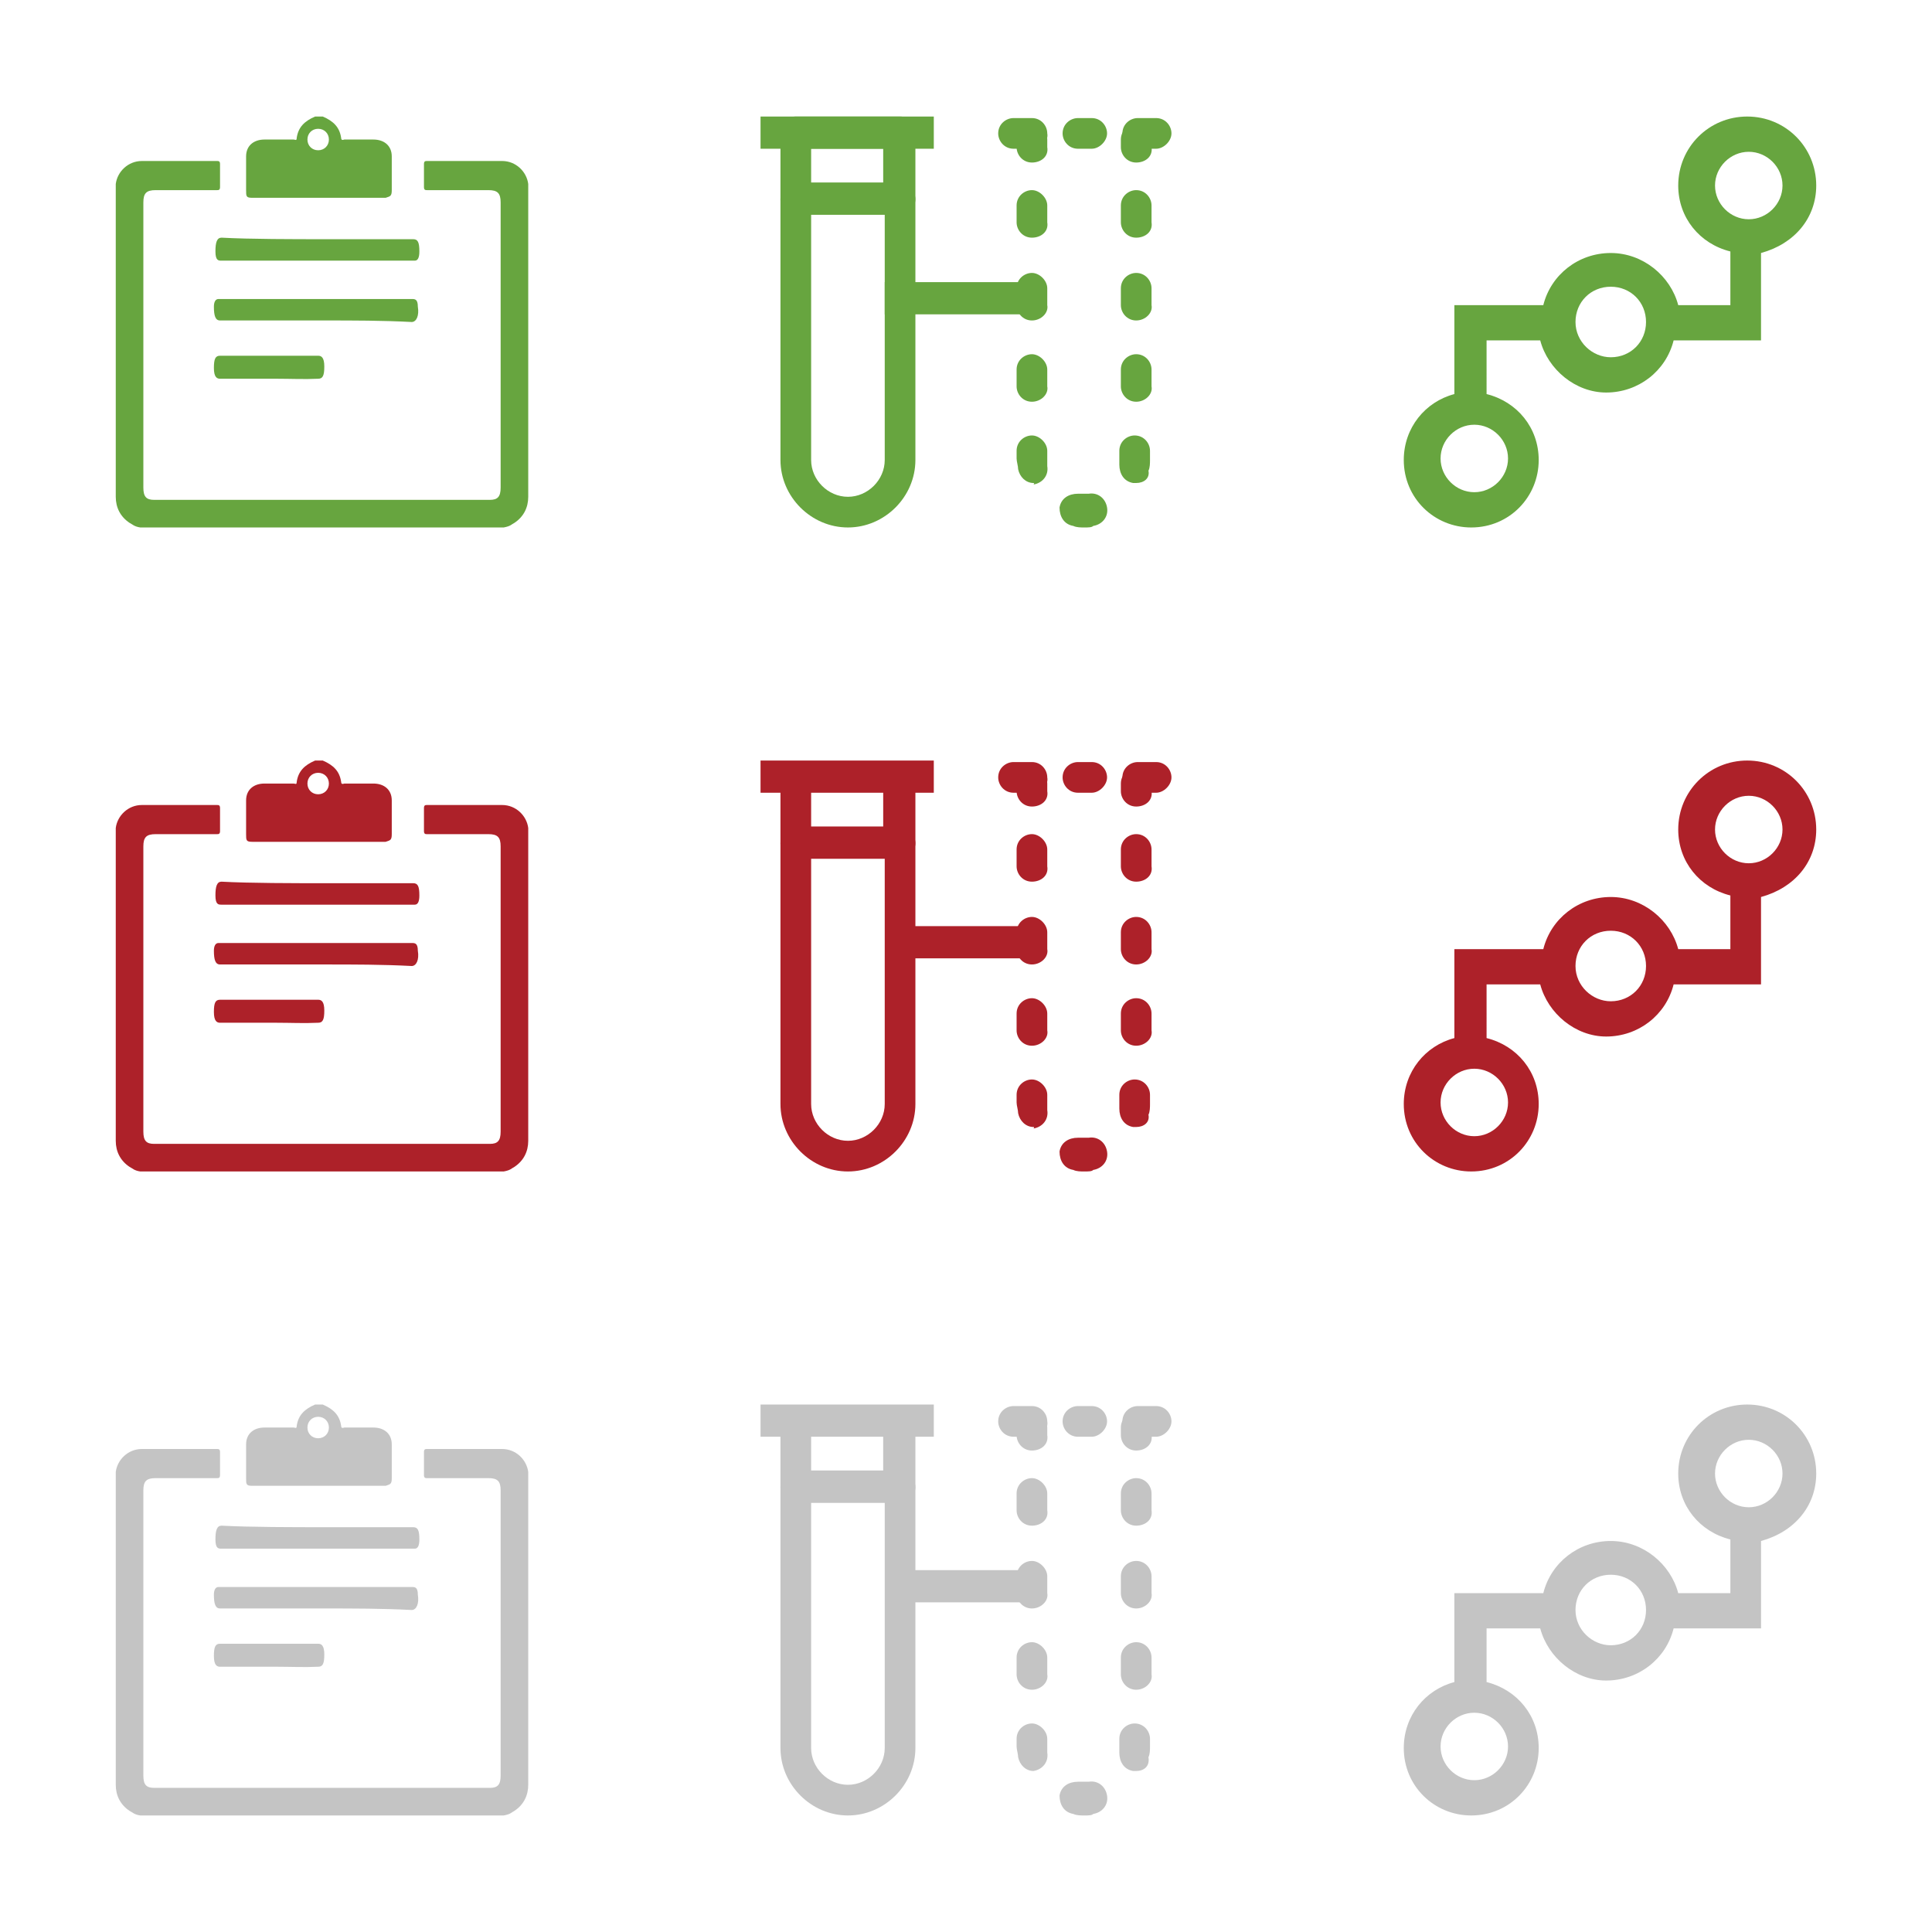 <?xml version="1.0" encoding="utf-8"?>
<!-- Generator: Adobe Illustrator 16.0.4, SVG Export Plug-In . SVG Version: 6.00 Build 0)  -->
<!DOCTYPE svg PUBLIC "-//W3C//DTD SVG 1.1//EN" "http://www.w3.org/Graphics/SVG/1.1/DTD/svg11.dtd">
<svg version="1.1" id="Layer_1" xmlns="http://www.w3.org/2000/svg" xmlns:xlink="http://www.w3.org/1999/xlink" x="0px" y="0px"
	 width="210px" height="210px" viewBox="535 -5 210 210" enable-background="new 535 -5 210 210" xml:space="preserve">
<g>
	<path id="XMLID_13_" fill="#67A53F" d="M550.25,52.333h39.5c0.781-0.146,0.833-0.333,1.167-0.5c1-0.666,1.5-1.666,1.5-2.833V15
		c-0.167-1.333-1.334-2.5-2.834-2.5h-8.166c-0.167,0-0.334,0-0.334,0.333v2.5c0,0.334,0.167,0.334,0.334,0.334h6.666
		c1,0,1.334,0.333,1.334,1.333v31c0,1-0.334,1.333-1.167,1.333h-36.5c-0.833,0-1.167-0.333-1.167-1.333V17
		c0-1,0.334-1.333,1.334-1.333h6.666c0.167,0,0.334,0,0.334-0.334v-2.5c0-0.333-0.167-0.333-0.334-0.333h-8.166
		c-1.5,0-2.667,1.167-2.834,2.5v34c0,1.167,0.5,2.167,1.5,2.833C549.417,52,549.578,52.234,550.25,52.333z"/>
	<g id="XMLID_10_">
		<g id="XMLID_11_">
			<path id="XMLID_12_" fill="#67A53F" d="M570.083,7.667c1.167,0.5,1.834,1.166,2,2.333c0,0.333,0.334,0.167,0.334,0.167h3.166
				c1.167,0,2,0.666,2,1.833v3.667c0,0.666-0.166,0.666-0.666,0.833h-14.5c-0.667,0-0.667-0.167-0.667-0.833V12
				c0-1.167,0.833-1.833,2-1.833h3.167c0.166,0,0.333,0.166,0.333-0.167c0.167-1.167,0.833-1.833,2-2.333H570.083z M570.75,10.167
				c0-0.667-0.5-1.167-1.167-1.167c-0.666,0-1.166,0.5-1.166,1.167c0,0.666,0.5,1.166,1.166,1.166
				C570.25,11.333,570.75,10.833,570.75,10.167z"/>
		</g>
	</g>
	<g id="XMLID_8_">
		<path id="XMLID_9_" fill="#67A53F" d="M570.25,29.833h-11.333c-0.5,0-0.667-0.5-0.667-1.5c0-0.5,0.167-0.833,0.5-0.833h21
			c0.333,0,0.667,0,0.667,0.833c0.166,1-0.167,1.667-0.667,1.667C576.583,29.833,573.417,29.833,570.25,29.833z"/>
	</g>
	<g id="XMLID_6_">
		<path id="XMLID_7_" fill="#67A53F" d="M570.25,21h9.667c0.5,0,0.666,0.333,0.666,1.333c0,0.667-0.166,1-0.5,1h-21
			c-0.333,0-0.666,0-0.666-1s0.166-1.5,0.666-1.5C562.083,21,567.083,21,570.25,21z"/>
	</g>
	<g id="XMLID_4_">
		<path id="XMLID_5_" fill="#67A53F" d="M565.083,36.167h-6.166c-0.334,0-0.667-0.167-0.667-1.167s0.167-1.333,0.667-1.333h10.666
			c0.334,0,0.667,0.166,0.667,1.166s-0.167,1.334-0.667,1.334C568.083,36.241,566.583,36.167,565.083,36.167z"/>
	</g>
</g>
<g>
	<path id="XMLID_26_" fill="#AD2129" d="M550.25,122.334h39.5c0.781-0.146,0.833-0.333,1.167-0.5c1-0.666,1.5-1.666,1.5-2.833v-34
		c-0.167-1.333-1.334-2.5-2.834-2.5h-8.166c-0.167,0-0.334,0-0.334,0.333v2.5c0,0.334,0.167,0.334,0.334,0.334h6.666
		c1,0,1.334,0.333,1.334,1.333v31c0,1-0.334,1.333-1.167,1.333h-36.5c-0.833,0-1.167-0.333-1.167-1.333v-31
		c0-1,0.334-1.333,1.334-1.333h6.666c0.167,0,0.334,0,0.334-0.334v-2.5c0-0.333-0.167-0.333-0.334-0.333h-8.166
		c-1.5,0-2.667,1.167-2.834,2.5v34c0,1.167,0.5,2.167,1.5,2.833C549.417,122.001,549.578,122.235,550.25,122.334z"/>
	<g id="XMLID_23_">
		<g id="XMLID_24_">
			<path id="XMLID_25_" fill="#AD2129" d="M570.083,77.668c1.167,0.5,1.834,1.166,2,2.333c0,0.333,0.334,0.167,0.334,0.167h3.166
				c1.167,0,2,0.666,2,1.833v3.667c0,0.666-0.166,0.666-0.666,0.833h-14.5c-0.667,0-0.667-0.167-0.667-0.833v-3.667
				c0-1.167,0.833-1.833,2-1.833h3.167c0.166,0,0.333,0.166,0.333-0.167c0.167-1.167,0.833-1.833,2-2.333H570.083z M570.75,80.168
				c0-0.667-0.5-1.167-1.167-1.167c-0.666,0-1.166,0.5-1.166,1.167c0,0.666,0.5,1.166,1.166,1.166
				C570.25,81.334,570.75,80.834,570.75,80.168z"/>
		</g>
	</g>
	<g id="XMLID_16_">
		<path id="XMLID_22_" fill="#AD2129" d="M570.25,99.834h-11.333c-0.5,0-0.667-0.5-0.667-1.5c0-0.5,0.167-0.833,0.5-0.833h21
			c0.333,0,0.667,0,0.667,0.833c0.166,1-0.167,1.667-0.667,1.667C576.583,99.834,573.417,99.834,570.25,99.834z"/>
	</g>
	<g id="XMLID_14_">
		<path id="XMLID_15_" fill="#AD2129" d="M570.25,91.001h9.667c0.5,0,0.666,0.333,0.666,1.333c0,0.667-0.166,1-0.5,1h-21
			c-0.333,0-0.666,0-0.666-1s0.166-1.5,0.666-1.5C562.083,91.001,567.083,91.001,570.25,91.001z"/>
	</g>
	<g id="XMLID_2_">
		<path id="XMLID_3_" fill="#AD2129" d="M565.083,106.168h-6.166c-0.334,0-0.667-0.167-0.667-1.167s0.167-1.333,0.667-1.333h10.666
			c0.334,0,0.667,0.166,0.667,1.166s-0.167,1.334-0.667,1.334C568.083,106.242,566.583,106.168,565.083,106.168z"/>
	</g>
</g>
<g>
	<path id="XMLID_38_" fill="#C4C4C4" d="M550.25,192.333h39.5c0.781-0.146,0.833-0.333,1.167-0.5c1-0.666,1.5-1.666,1.5-2.833v-34
		c-0.167-1.333-1.334-2.5-2.834-2.5h-8.166c-0.167,0-0.334,0-0.334,0.333v2.5c0,0.334,0.167,0.334,0.334,0.334h6.666
		c1,0,1.334,0.333,1.334,1.333v31c0,1-0.334,1.333-1.167,1.333h-36.5c-0.833,0-1.167-0.333-1.167-1.333v-31
		c0-1,0.334-1.333,1.334-1.333h6.666c0.167,0,0.334,0,0.334-0.334v-2.5c0-0.333-0.167-0.333-0.334-0.333h-8.166
		c-1.5,0-2.667,1.167-2.834,2.5v34c0,1.167,0.5,2.167,1.5,2.833C549.417,192,549.578,192.234,550.25,192.333z"/>
	<g id="XMLID_34_">
		<g id="XMLID_35_">
			<path id="XMLID_37_" fill="#C4C4C4" d="M570.083,147.667c1.167,0.5,1.834,1.166,2,2.333c0,0.333,0.334,0.167,0.334,0.167h3.166
				c1.167,0,2,0.666,2,1.833v3.667c0,0.666-0.166,0.666-0.666,0.833h-14.5c-0.667,0-0.667-0.167-0.667-0.833V152
				c0-1.167,0.833-1.833,2-1.833h3.167c0.166,0,0.333,0.166,0.333-0.167c0.167-1.167,0.833-1.833,2-2.333H570.083z M570.75,150.167
				c0-0.667-0.5-1.167-1.167-1.167c-0.666,0-1.166,0.5-1.166,1.167c0,0.666,0.5,1.166,1.166,1.166
				C570.25,151.333,570.75,150.833,570.75,150.167z"/>
		</g>
	</g>
	<g id="XMLID_32_">
		<path id="XMLID_33_" fill="#C4C4C4" d="M570.25,169.833h-11.333c-0.5,0-0.667-0.5-0.667-1.5c0-0.5,0.167-0.833,0.5-0.833h21
			c0.333,0,0.667,0,0.667,0.833c0.166,1-0.167,1.667-0.667,1.667C576.583,169.833,573.417,169.833,570.25,169.833z"/>
	</g>
	<g id="XMLID_29_">
		<path id="XMLID_30_" fill="#C4C4C4" d="M570.25,161h9.667c0.5,0,0.666,0.333,0.666,1.333c0,0.667-0.166,1-0.5,1h-21
			c-0.333,0-0.666,0-0.666-1s0.166-1.5,0.666-1.5C562.083,161,567.083,161,570.25,161z"/>
	</g>
	<g id="XMLID_27_">
		<path id="XMLID_28_" fill="#C4C4C4" d="M565.083,176.167h-6.166c-0.334,0-0.667-0.167-0.667-1.167s0.167-1.333,0.667-1.333h10.666
			c0.334,0,0.667,0.166,0.667,1.166s-0.167,1.334-0.667,1.334C568.083,176.241,566.583,176.167,565.083,176.167z"/>
	</g>
</g>
<g>
	<path fill="#67A53F" d="M627.167,52.333c-4,0-7.334-3.333-7.334-7.333V16.667c0-1,0.834-1.666,1.667-1.666h11.333
		c1,0,1.667,0.833,1.667,1.666V45C634.5,49,631.167,52.333,627.167,52.333L627.167,52.333z M623.167,18.333V45c0,2.166,1.833,4,4,4
		c2.166,0,4-1.834,4-4V18.333H623.167z"/>
	<path fill="#67A53F" d="M632.833,18.333H621.5c-1,0-1.667-0.833-1.667-1.667V9.333c0-1,0.834-1.667,1.667-1.667h11.333
		c1,0,1.667,0.834,1.667,1.667v7.333C634.5,17.5,633.667,18.333,632.833,18.333z M623.167,14.833H631v-3.667h-7.833V14.833z"/>
	<path id="XMLID_31_" fill="#67A53F" d="M647.167,12.667c-1,0-1.667-0.833-1.667-1.666v-0.834c0-1,0.833-1.666,1.667-1.666
		c0.833,0,1.666,0.833,1.666,1.666V11C649,12,648.167,12.667,647.167,12.667z"/>
	<path fill="#67A53F" d="M652.833,52.333c-0.333,0-0.833,0-1.166-0.167c-1-0.166-1.5-1-1.5-2c0.166-1,1-1.5,2-1.5h1.166
		c1-0.166,1.834,0.5,2,1.5c0.167,1-0.5,1.834-1.5,2C653.667,52.333,653.333,52.333,652.833,52.333z M658.5,47.5h-0.333
		c-1-0.167-1.5-1-1.5-2V44c0-1,0.833-1.667,1.666-1.667c1,0,1.667,0.833,1.667,1.667v1c0,0.333,0,0.833-0.167,1.166
		C660,47,659.333,47.5,658.5,47.5z M647.333,47.5c-0.833,0-1.5-0.667-1.666-1.5c0-0.334-0.167-0.834-0.167-1.167V44
		c0-1,0.833-1.667,1.667-1.667c0.833,0,1.666,0.833,1.666,1.667v1.666c0.167,1-0.5,1.834-1.5,2
		C647.5,47.5,647.333,47.5,647.333,47.5z M658.5,38.667c-1,0-1.667-0.833-1.667-1.666v-1.834c0-1,0.834-1.666,1.667-1.666
		c1,0,1.667,0.833,1.667,1.666V37C660.333,37.833,659.5,38.667,658.5,38.667z M647.167,38.667c-1,0-1.667-0.833-1.667-1.666v-1.834
		c0-1,0.833-1.666,1.667-1.666c0.833,0,1.666,0.833,1.666,1.666V37C649,37.833,648.167,38.667,647.167,38.667z M658.5,29.833
		c-1,0-1.667-0.833-1.667-1.667v-1.833c0-1,0.834-1.667,1.667-1.667c1,0,1.667,0.834,1.667,1.667v1.833
		C660.333,29,659.5,29.833,658.5,29.833z M647.167,29.833c-1,0-1.667-0.833-1.667-1.667v-1.833c0-1,0.833-1.667,1.667-1.667
		c0.833,0,1.666,0.834,1.666,1.667v1.833C649,29,648.167,29.833,647.167,29.833z M658.5,20.833c-1,0-1.667-0.833-1.667-1.667v-1.833
		c0-1,0.834-1.667,1.667-1.667c1,0,1.667,0.834,1.667,1.667v1.833C660.333,20.167,659.5,20.833,658.5,20.833z M647.167,20.833
		c-1,0-1.667-0.833-1.667-1.667v-1.833c0-1,0.833-1.667,1.667-1.667c0.833,0,1.666,0.834,1.666,1.667v1.833
		C649,20.167,648.167,20.833,647.167,20.833z"/>
	<path id="XMLID_21_" fill="#67A53F" d="M658.5,12.667c-1,0-1.667-0.833-1.667-1.666v-0.834c0-1,0.834-1.666,1.667-1.666
		c1,0,1.667,0.833,1.667,1.666V11C660.333,12,659.5,12.667,658.5,12.667z"/>
	<path id="XMLID_20_" fill="#67A53F" d="M631.167,25.667h15.666v3.5h-15.666V25.667z"/>
	<path id="XMLID_19_" fill="#67A53F" d="M617.667,7.667H636.5v3.5h-18.833V7.667z"/>
	<path id="XMLID_18_" fill="#67A53F" d="M647.167,11.167h-2c-1,0-1.667-0.833-1.667-1.666c0-1,0.833-1.667,1.667-1.667h2
		c1,0,1.666,0.833,1.666,1.667C649,10.333,648.167,11.167,647.167,11.167z"/>
	<path id="XMLID_17_" fill="#67A53F" d="M653.667,11.167h-1.5c-1,0-1.667-0.833-1.667-1.666c0-1,0.833-1.667,1.667-1.667h1.5
		c1,0,1.666,0.833,1.666,1.667C655.333,10.333,654.5,11.167,653.667,11.167z"/>
	<path id="XMLID_1_" fill="#67A53F" d="M660.667,11.167h-2c-1,0-1.667-0.833-1.667-1.666c0-1,0.833-1.667,1.667-1.667h2
		c1,0,1.666,0.833,1.666,1.667C662.333,10.333,661.5,11.167,660.667,11.167z"/>
</g>
<g>
	<path fill="#67A53F" d="M732.416,15.167c0-4.166-3.332-7.5-7.5-7.5c-4.166,0-7.5,3.334-7.5,7.5c0,3.5,2.334,6.334,5.668,7.167
		v5.833h-5.668c-0.832-3.166-3.832-5.666-7.332-5.666s-6.5,2.333-7.334,5.666h-9.666v9.667c-3.168,0.833-5.5,3.667-5.5,7.167
		c0,4.166,3.332,7.333,7.332,7.333c4.168,0,7.334-3.333,7.334-7.333c0-3.5-2.334-6.334-5.666-7.167V32h5.832
		c0.834,3.166,3.834,5.666,7.168,5.666c3.5,0,6.5-2.333,7.332-5.666h9.5v-9.5C730.084,21.5,732.416,18.667,732.416,15.167z
		 M698.916,44.833c0,2-1.666,3.667-3.666,3.667s-3.666-1.667-3.666-3.667s1.666-3.667,3.666-3.667S698.916,42.833,698.916,44.833z
		 M710.084,33.833c-2,0-3.834-1.667-3.834-3.833c0-2.167,1.666-3.834,3.834-3.834c2.166,0,3.832,1.667,3.832,3.834
		C713.916,32.167,712.25,33.833,710.084,33.833z M725.084,18.833c-2,0-3.668-1.667-3.668-3.667s1.668-3.666,3.668-3.666
		s3.666,1.666,3.666,3.666S727.084,18.833,725.084,18.833z"/>
	<path id="XMLID_36_" fill="#67A53F" d="M697.084,39.5"/>
</g>
<g>
	<path fill="#AD2129" d="M627.167,122.334c-4,0-7.334-3.334-7.334-7.334V86.667c0-1,0.834-1.667,1.667-1.667h11.333
		c1,0,1.667,0.833,1.667,1.667V115C634.5,119,631.167,122.334,627.167,122.334L627.167,122.334z M623.167,88.333V115
		c0,2.166,1.833,4,4,4c2.166,0,4-1.834,4-4V88.333H623.167z"/>
	<path fill="#AD2129" d="M632.833,88.333H621.5c-1,0-1.667-0.833-1.667-1.667V79.5c0-1,0.834-1.667,1.667-1.667h11.333
		c1,0,1.667,0.833,1.667,1.667v7.167C634.5,87.5,633.667,88.333,632.833,88.333z M623.167,84.833H631V81h-7.833V84.833z"/>
	<path id="XMLID_69_" fill="#AD2129" d="M647.167,82.667c-1,0-1.667-0.833-1.667-1.667v-0.833c0-1,0.833-1.667,1.667-1.667
		c0.833,0,1.666,0.833,1.666,1.667V81C649,82,648.167,82.667,647.167,82.667z"/>
	<path fill="#AD2129" d="M652.833,122.334c-0.333,0-0.833,0-1.166-0.168c-1-0.166-1.5-1-1.5-2c0.166-1,1-1.5,2-1.5h1.166
		c1-0.166,1.834,0.5,2,1.5c0.167,1-0.5,1.834-1.5,2C653.667,122.334,653.333,122.334,652.833,122.334z M658.5,117.5h-0.333
		c-1-0.166-1.5-1-1.5-2V114c0-1,0.833-1.666,1.666-1.666c1,0,1.667,0.832,1.667,1.666v1c0,0.334,0,0.834-0.167,1.166
		C660,117,659.333,117.5,658.5,117.5z M647.333,117.5c-0.833,0-1.5-0.666-1.666-1.5c0-0.334-0.167-0.834-0.167-1.166V114
		c0-1,0.833-1.666,1.667-1.666c0.833,0,1.666,0.832,1.666,1.666v1.666c0.167,1-0.5,1.834-1.5,2
		C647.5,117.5,647.333,117.5,647.333,117.5z M658.5,108.666c-1,0-1.667-0.832-1.667-1.666v-1.834c0-1,0.834-1.666,1.667-1.666
		c1,0,1.667,0.834,1.667,1.666V107C660.333,107.834,659.5,108.666,658.5,108.666z M647.167,108.666c-1,0-1.667-0.832-1.667-1.666
		v-1.834c0-1,0.833-1.666,1.667-1.666c0.833,0,1.666,0.834,1.666,1.666V107C649,107.834,648.167,108.666,647.167,108.666z
		 M658.5,99.833c-1,0-1.667-0.833-1.667-1.667v-1.833c0-1,0.834-1.667,1.667-1.667c1,0,1.667,0.833,1.667,1.667v1.833
		C660.333,99,659.5,99.833,658.5,99.833z M647.167,99.833c-1,0-1.667-0.833-1.667-1.667v-1.833c0-1,0.833-1.667,1.667-1.667
		c0.833,0,1.666,0.833,1.666,1.667v1.833C649,99,648.167,99.833,647.167,99.833z M658.5,90.833c-1,0-1.667-0.833-1.667-1.667v-1.833
		c0-1,0.834-1.667,1.667-1.667c1,0,1.667,0.833,1.667,1.667v1.833C660.333,90.167,659.5,90.833,658.5,90.833z M647.167,90.833
		c-1,0-1.667-0.833-1.667-1.667v-1.833c0-1,0.833-1.667,1.667-1.667c0.833,0,1.666,0.833,1.666,1.667v1.833
		C649,90.167,648.167,90.833,647.167,90.833z"/>
	<path id="XMLID_59_" fill="#AD2129" d="M658.5,82.667c-1,0-1.667-0.833-1.667-1.667v-0.833c0-1,0.834-1.667,1.667-1.667
		c1,0,1.667,0.833,1.667,1.667V81C660.333,82,659.5,82.667,658.5,82.667z"/>
	<path id="XMLID_58_" fill="#AD2129" d="M632.167,95.667h14.666v3.5h-14.666V95.667z"/>
	<g>
		<path id="XMLID_57_" fill="#AD2129" d="M617.667,77.667H636.5v3.5h-18.833V77.667z"/>
	</g>
	<g>
		<path id="XMLID_56_" fill="#AD2129" d="M647.167,81.167h-2c-1,0-1.667-0.833-1.667-1.667c0-1,0.833-1.667,1.667-1.667h2
			c1,0,1.666,0.833,1.666,1.667C649,80.333,648.167,81.167,647.167,81.167z"/>
		<path id="XMLID_55_" fill="#AD2129" d="M653.667,81.167h-1.5c-1,0-1.667-0.833-1.667-1.667c0-1,0.833-1.667,1.667-1.667h1.5
			c1,0,1.666,0.833,1.666,1.667S654.5,81.167,653.667,81.167z"/>
		<path id="XMLID_54_" fill="#AD2129" d="M660.667,81.167h-2c-1,0-1.667-0.833-1.667-1.667c0-1,0.833-1.667,1.667-1.667h2
			c1,0,1.666,0.833,1.666,1.667S661.5,81.167,660.667,81.167z"/>
	</g>
</g>
<g>
	<path fill="#AD2129" d="M732.416,85.167c0-4.167-3.332-7.5-7.5-7.5c-4.166,0-7.5,3.333-7.5,7.5c0,3.5,2.334,6.333,5.668,7.167
		v5.833h-5.668c-0.832-3.167-3.832-5.667-7.332-5.667s-6.5,2.333-7.334,5.667h-9.666v9.667c-3.168,0.832-5.5,3.666-5.5,7.166
		c0,4.166,3.332,7.334,7.332,7.334c4.168,0,7.334-3.334,7.334-7.334c0-3.5-2.334-6.334-5.666-7.166V102h5.832
		c0.834,3.166,3.834,5.666,7.168,5.666c3.5,0,6.5-2.332,7.332-5.666h9.5v-9.5C730.084,91.5,732.416,88.667,732.416,85.167z
		 M698.916,114.834c0,2-1.666,3.666-3.666,3.666s-3.666-1.666-3.666-3.666s1.666-3.668,3.666-3.668S698.916,112.834,698.916,114.834
		z M710.084,103.834c-2,0-3.834-1.668-3.834-3.834c0-2.167,1.666-3.833,3.834-3.833c2.166,0,3.832,1.667,3.832,3.833
		C713.916,102.166,712.25,103.834,710.084,103.834z M725.084,88.833c-2,0-3.668-1.667-3.668-3.667s1.668-3.667,3.668-3.667
		s3.666,1.667,3.666,3.667S727.084,88.833,725.084,88.833z"/>
	<path id="XMLID_74_" fill="#AD2129" d="M697.084,109.5"/>
</g>
<g>
	<path fill="#C4C4C4" d="M627.167,192.333c-4,0-7.334-3.334-7.334-7.334v-28.332c0-1,0.834-1.668,1.667-1.668h11.333
		c1,0,1.667,0.834,1.667,1.668v28.332C634.5,188.999,631.167,192.333,627.167,192.333L627.167,192.333z M623.167,158.333v26.666
		c0,2.168,1.833,4,4,4c2.166,0,4-1.832,4-4v-26.666H623.167z"/>
	<path fill="#C4C4C4" d="M632.833,158.333H621.5c-1,0-1.667-0.834-1.667-1.666v-7.168c0-1,0.834-1.666,1.667-1.666h11.333
		c1,0,1.667,0.834,1.667,1.666v7.168C634.5,157.499,633.667,158.333,632.833,158.333z M623.167,154.833H631v-3.834h-7.833V154.833z"
		/>
	<path id="XMLID_95_" fill="#C4C4C4" d="M647.167,152.667c-1,0-1.667-0.834-1.667-1.668v-0.832c0-1,0.833-1.668,1.667-1.668
		c0.833,0,1.666,0.834,1.666,1.668v0.832C649,151.999,648.167,152.667,647.167,152.667z"/>
	<path fill="#C4C4C4" d="M652.833,192.333c-0.333,0-0.833,0-1.166-0.166c-1-0.168-1.5-1-1.5-2c0.166-1,1-1.5,2-1.5h1.166
		c1-0.168,1.834,0.5,2,1.5c0.167,1-0.5,1.832-1.5,2C653.667,192.333,653.333,192.333,652.833,192.333z M658.5,187.499h-0.333
		c-1-0.166-1.5-1-1.5-2v-1.5c0-1,0.833-1.666,1.666-1.666c1,0,1.667,0.834,1.667,1.666v0.834c0,0.334,0,0.834-0.167,1.166
		C660,186.999,659.333,187.499,658.5,187.499z M647.333,187.499c-0.833,0-1.5-0.666-1.666-1.5c0-0.332-0.167-0.832-0.167-1.166
		v-0.834c0-1,0.833-1.666,1.667-1.666c0.833,0,1.666,0.834,1.666,1.666v1.5C649,186.499,648.333,187.333,647.333,187.499
		C647.5,187.499,647.333,187.499,647.333,187.499z M658.5,178.667c-1,0-1.667-0.834-1.667-1.668v-1.832c0-1,0.834-1.668,1.667-1.668
		c1,0,1.667,0.834,1.667,1.668v1.832C660.333,177.833,659.5,178.667,658.5,178.667z M647.167,178.667c-1,0-1.667-0.834-1.667-1.668
		v-1.832c0-1,0.833-1.668,1.667-1.668c0.833,0,1.666,0.834,1.666,1.668v1.832C649,177.833,648.167,178.667,647.167,178.667z
		 M658.5,169.833c-1,0-1.667-0.834-1.667-1.666v-1.834c0-1,0.834-1.666,1.667-1.666c1,0,1.667,0.832,1.667,1.666v1.834
		C660.333,168.999,659.5,169.833,658.5,169.833z M647.167,169.833c-1,0-1.667-0.834-1.667-1.666v-1.834c0-1,0.833-1.666,1.667-1.666
		c0.833,0,1.666,0.832,1.666,1.666v1.834C649,168.999,648.167,169.833,647.167,169.833z M658.5,160.833
		c-1,0-1.667-0.834-1.667-1.666v-1.834c0-1,0.834-1.666,1.667-1.666c1,0,1.667,0.832,1.667,1.666v1.834
		C660.333,160.167,659.5,160.833,658.5,160.833z M647.167,160.833c-1,0-1.667-0.834-1.667-1.666v-1.834c0-1,0.833-1.666,1.667-1.666
		c0.833,0,1.666,0.832,1.666,1.666v1.834C649,160.167,648.167,160.833,647.167,160.833z"/>
	<path id="XMLID_85_" fill="#C4C4C4" d="M658.5,152.667c-1,0-1.667-0.834-1.667-1.668v-0.832c0-1,0.834-1.668,1.667-1.668
		c1,0,1.667,0.834,1.667,1.668v0.832C660.333,151.999,659.5,152.667,658.5,152.667z"/>
	<path id="XMLID_84_" fill="#C4C4C4" d="M632.167,165.667h14.666v3.5h-14.666V165.667z"/>
	<g>
		<path id="XMLID_83_" fill="#C4C4C4" d="M617.667,147.667H636.5v3.5h-18.833V147.667z"/>
	</g>
	<g>
		<path id="XMLID_82_" fill="#C4C4C4" d="M647.167,151.167h-2c-1,0-1.667-0.834-1.667-1.668c0-1,0.833-1.666,1.667-1.666h2
			c1,0,1.666,0.834,1.666,1.666C649,150.333,648.167,151.167,647.167,151.167z"/>
		<path id="XMLID_81_" fill="#C4C4C4" d="M653.667,151.167h-1.5c-1,0-1.667-0.834-1.667-1.668c0-1,0.833-1.666,1.667-1.666h1.5
			c1,0,1.666,0.834,1.666,1.666C655.333,150.333,654.5,151.167,653.667,151.167z"/>
		<path id="XMLID_80_" fill="#C4C4C4" d="M660.667,151.167h-2c-1,0-1.667-0.834-1.667-1.668c0-1,0.833-1.666,1.667-1.666h2
			c1,0,1.666,0.834,1.666,1.666C662.333,150.333,661.5,151.167,660.667,151.167z"/>
	</g>
</g>
<g>
	<path fill="#C4C4C4" d="M732.416,155.167c0-4.168-3.332-7.5-7.5-7.5c-4.166,0-7.5,3.332-7.5,7.5c0,3.5,2.334,6.332,5.668,7.166
		v5.834h-5.668c-0.832-3.168-3.832-5.668-7.332-5.668s-6.5,2.334-7.334,5.668h-9.666v9.666c-3.168,0.834-5.5,3.666-5.5,7.166
		c0,4.168,3.332,7.334,7.332,7.334c4.168,0,7.334-3.334,7.334-7.334c0-3.5-2.334-6.332-5.666-7.166v-5.834h5.832
		c0.834,3.168,3.834,5.668,7.168,5.668c3.5,0,6.5-2.334,7.332-5.668h9.5v-9.5C730.084,161.499,732.416,158.667,732.416,155.167
		L732.416,155.167z M698.916,184.833c0,2-1.666,3.666-3.666,3.666s-3.666-1.666-3.666-3.666s1.666-3.666,3.666-3.666
		S698.916,182.833,698.916,184.833z M710.084,173.833c-2,0-3.834-1.666-3.834-3.834c0-2.166,1.666-3.832,3.834-3.832
		c2.166,0,3.832,1.666,3.832,3.832C713.916,172.167,712.25,173.833,710.084,173.833z M725.084,158.833c-2,0-3.668-1.666-3.668-3.666
		s1.668-3.668,3.668-3.668s3.666,1.668,3.666,3.668S727.084,158.833,725.084,158.833z"/>
	<path id="XMLID_100_" fill="#C4C4C4" d="M697.084,179.499"/>
</g>
</svg>
